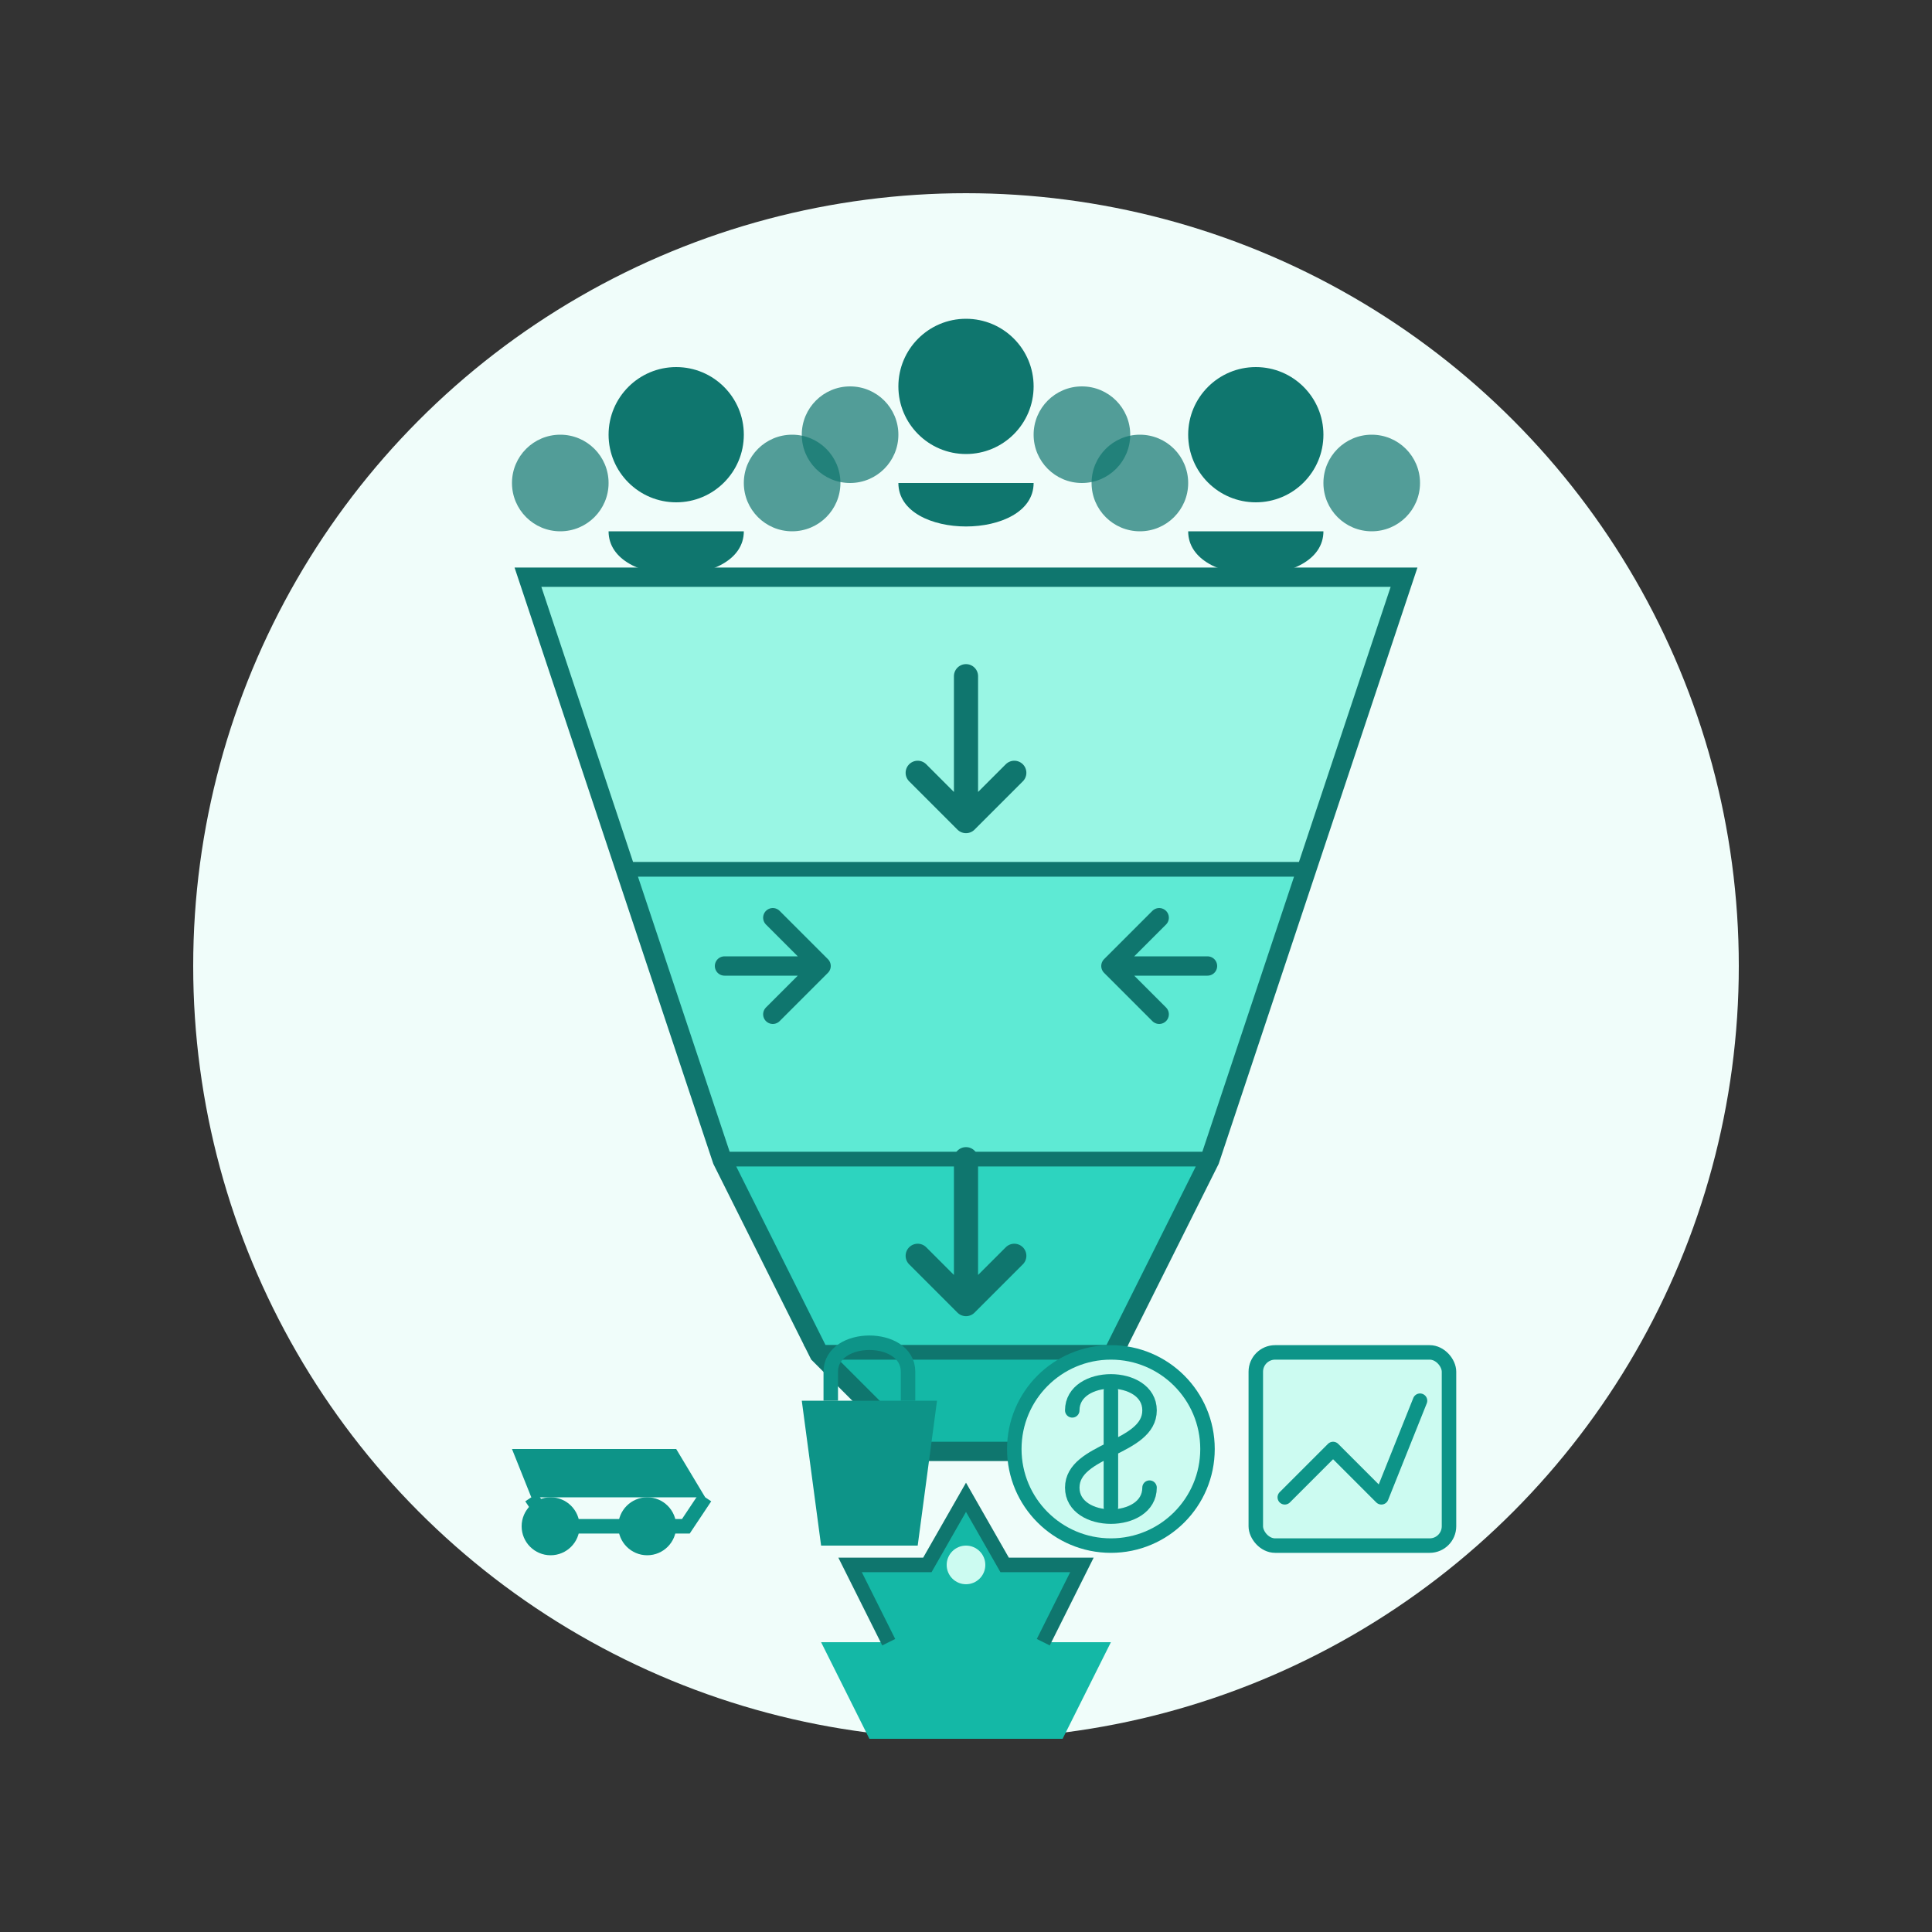<svg xmlns="http://www.w3.org/2000/svg" viewBox="0 0 200 200">
  <rect x="0" y="0" width="200" height="200" fill="#333333" stroke="none"/>
  <!-- Background Circle -->
  <circle cx="100" cy="100" r="80" fill="#f0fdfa" />
  
  <!-- Sales Funnel -->
  <g transform="translate(100, 105)">
    <!-- Funnel Shape -->
    <path d="M-45,-45 L45,-45 L35,-15 L25,15 L15,35 L5,45 L-5,45 L-15,35 L-25,15 L-35,-15 Z" fill="white" stroke="#0f766e" stroke-width="2.5" />
    
    <!-- Funnel Sections -->
    <path d="M-45,-45 L45,-45 L35,-15 L-35,-15 Z" fill="#99f6e4" stroke="#0f766e" stroke-width="1.5" />
    <path d="M-35,-15 L35,-15 L25,15 L-25,15 Z" fill="#5eead4" stroke="#0f766e" stroke-width="1.5" />
    <path d="M-25,15 L25,15 L15,35 L-15,35 Z" fill="#2dd4bf" stroke="#0f766e" stroke-width="1.5" />
    <path d="M-15,35 L15,35 L5,45 L-5,45 Z" fill="#14b8a6" stroke="#0f766e" stroke-width="1.5" />
  </g>
  
  <!-- User Icons at Funnel Top (Influencer Audience) -->
  <g transform="translate(70, 45)">
    <!-- User Group -->
    <circle cx="0" cy="0" r="7" fill="#0f766e" />
    <path d="M-7,10 C-7,16 7,16 7,10" fill="#0f766e" />
    <circle cx="-12" cy="5" r="5" fill="#0f766e" opacity="0.7" />
    <circle cx="12" cy="5" r="5" fill="#0f766e" opacity="0.7" />
  </g>
  
  <g transform="translate(100, 40)">
    <!-- User Group -->
    <circle cx="0" cy="0" r="7" fill="#0f766e" />
    <path d="M-7,10 C-7,16 7,16 7,10" fill="#0f766e" />
    <circle cx="-12" cy="5" r="5" fill="#0f766e" opacity="0.7" />
    <circle cx="12" cy="5" r="5" fill="#0f766e" opacity="0.7" />
  </g>
  
  <g transform="translate(130, 45)">
    <!-- User Group -->
    <circle cx="0" cy="0" r="7" fill="#0f766e" />
    <path d="M-7,10 C-7,16 7,16 7,10" fill="#0f766e" />
    <circle cx="-12" cy="5" r="5" fill="#0f766e" opacity="0.7" />
    <circle cx="12" cy="5" r="5" fill="#0f766e" opacity="0.7" />
  </g>
  
  <!-- Conversion Elements -->
  <g transform="translate(100, 110)">
    <!-- Conversion Arrows -->
    <path d="M0,-40 L0,-25 M-5,-30 L0,-25 L5,-30" fill="none" stroke="#0f766e" stroke-width="2.5" stroke-linecap="round" stroke-linejoin="round" />
    <path d="M-25,-10 L-15,-10 M-20,-15 L-15,-10 L-20,-5" fill="none" stroke="#0f766e" stroke-width="2" stroke-linecap="round" stroke-linejoin="round" />
    <path d="M25,-10 L15,-10 M20,-15 L15,-10 L20,-5" fill="none" stroke="#0f766e" stroke-width="2" stroke-linecap="round" stroke-linejoin="round" />
    <path d="M0,10 L0,25 M-5,20 L0,25 L5,20" fill="none" stroke="#0f766e" stroke-width="2.5" stroke-linecap="round" stroke-linejoin="round" />
  </g>
  
  <!-- Shopping Cart (Conversion) -->
  <g transform="translate(65, 150)">
    <circle cx="-8" cy="8" r="3" fill="#0d9488" />
    <circle cx="2" cy="8" r="3" fill="#0d9488" />
    <path d="M-12,0 L5,0 L8,5 L-10,5 Z" fill="#0d9488" />
    <path d="M-10,5 L-8,8 L6,8 L8,5" fill="none" stroke="#0d9488" stroke-width="1.5" />
  </g>
  
  <!-- Shopping Bag (Conversion) -->
  <g transform="translate(90, 150)">
    <path d="M-7,-5 L7,-5 L5,10 L-5,10 Z" fill="#0d9488" />
    <path d="M-4,-5 L-4,-8 C-4,-12 4,-12 4,-8 L4,-5" fill="none" stroke="#0d9488" stroke-width="1.5" />
  </g>
  
  <!-- Dollar Sign (Sales) -->
  <g transform="translate(115, 150)">
    <circle cx="0" cy="0" r="10" fill="#ccfbf1" stroke="#0d9488" stroke-width="1.5" />
    <path d="M0,-6 L0,6 M-4,-4 C-4,-8 4,-8 4,-4 C4,0 -4,0 -4,4 C-4,8 4,8 4,4" fill="none" stroke="#0d9488" stroke-width="1.5" stroke-linecap="round" />
  </g>
  
  <!-- Growth Chart (Measurable Results) -->
  <g transform="translate(140, 150)">
    <rect x="-10" y="-10" width="20" height="20" rx="2" ry="2" fill="#ccfbf1" stroke="#0d9488" stroke-width="1.5" />
    <path d="M-7,5 L-2,0 L3,5 L7,-5" fill="none" stroke="#0d9488" stroke-width="1.5" stroke-linecap="round" stroke-linejoin="round" />
  </g>
  
  <!-- Loyal Customer Crown/Trophy -->
  <g transform="translate(100, 170)">
    <path d="M-15,0 L15,0 L10,10 L-10,10 Z" fill="#14b8a6" />
    <path d="M-8,0 L-12,-8 L-4,-8 L0,-15 L4,-8 L12,-8 L8,0" fill="#14b8a6" stroke="#0f766e" stroke-width="1.5" />
    <circle cx="0" cy="-8" r="2" fill="#ccfbf1" />
  </g>
</svg>